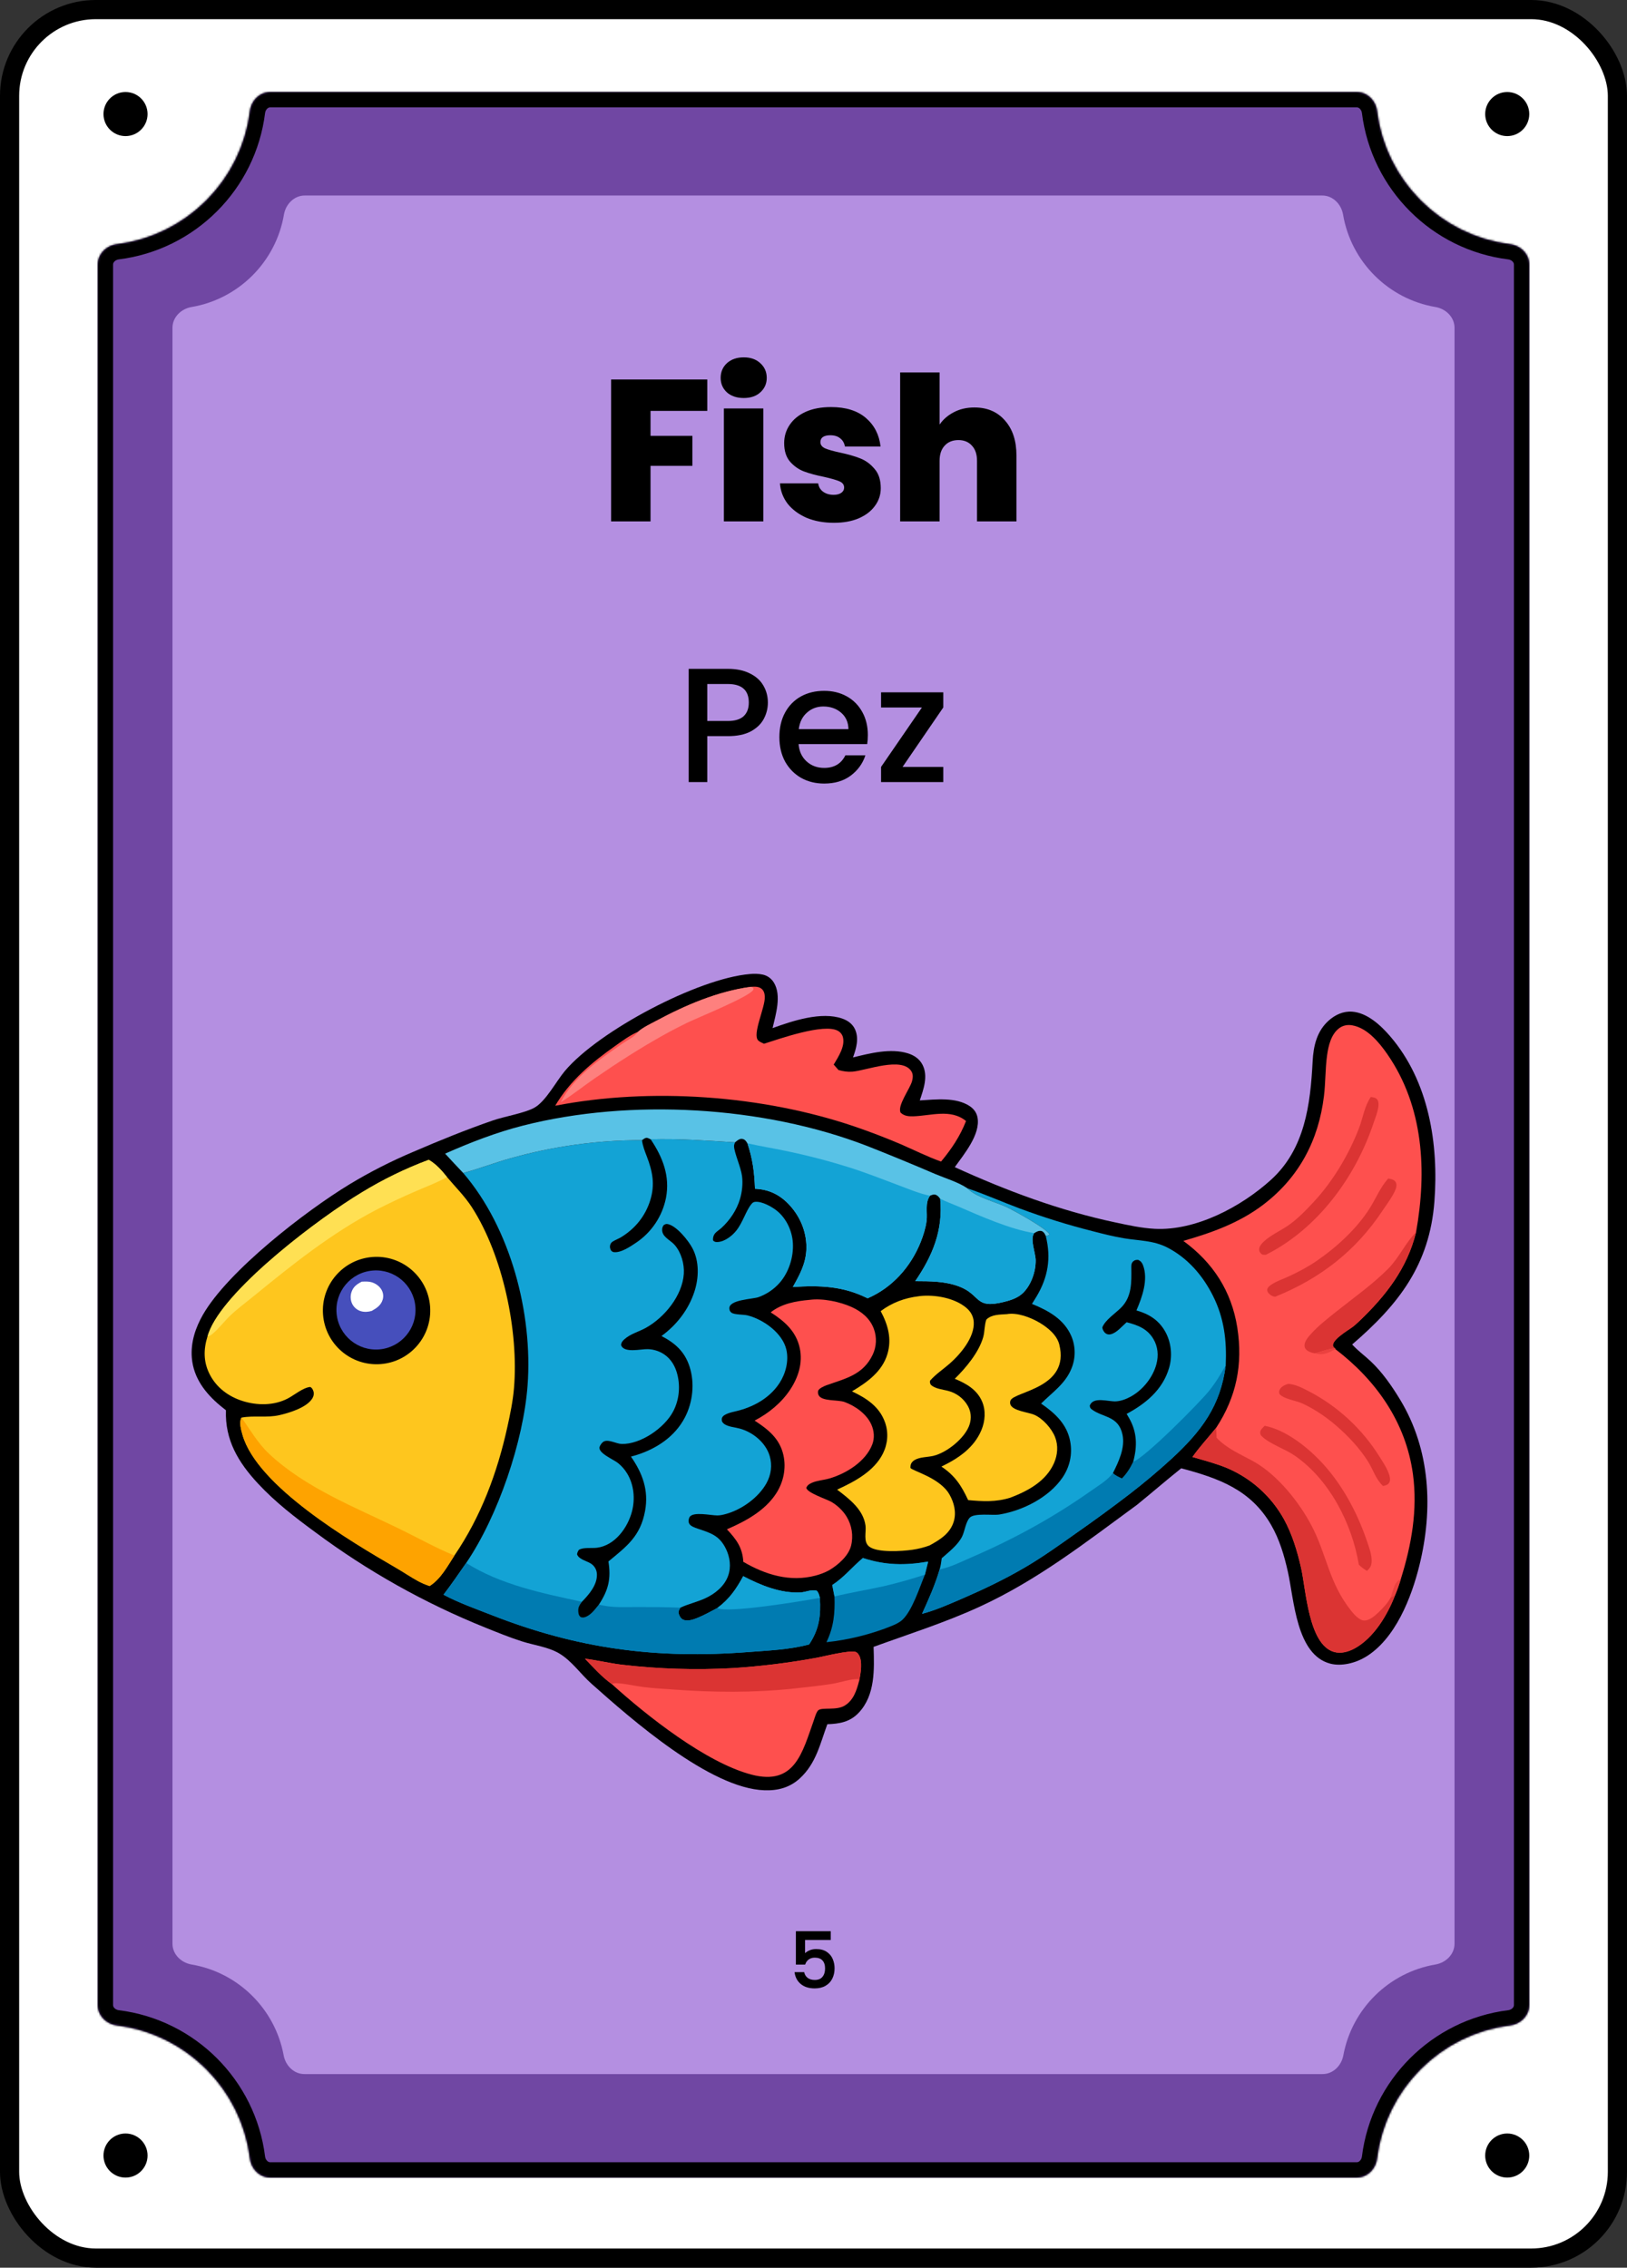 <svg width="849" height="1183" viewBox="0 0 849 1183" fill="none" xmlns="http://www.w3.org/2000/svg">
<rect x="0" y="0" width="849" height="1183" fill="#333333" stroke="none"/>
<rect x="5" y="5" width="839" height="1173" rx="45" fill="white"/>
<rect x="5" y="5" width="839" height="1173" rx="45" stroke="black" stroke-width="10"/>
<circle cx="786.5" cy="1124.5" r="11.5" fill="black"/>
<circle cx="786.5" cy="59.5" r="11.5" fill="black"/>
<path d="M77 1124.5C77 1130.85 71.851 1136 65.5 1136C59.149 1136 54 1130.85 54 1124.5C54 1118.15 59.149 1113 65.5 1113C71.851 1113 77 1118.15 77 1124.5Z" fill="black"/>
<path d="M77 59.5C77 65.851 71.851 71 65.5 71C59.149 71 54 65.851 54 59.5C54 53.149 59.149 48 65.5 48C71.851 48 77 53.149 77 59.5Z" fill="black"/>
<mask id="path-6-inside-1_97_6" fill="white">
<path d="M708 48C713.523 48 717.934 52.5 718.616 57.98C723.122 94.183 751.817 122.878 788.02 127.384C793.5 128.066 798 132.477 798 138V1046C798 1051.52 793.5 1055.93 788.02 1056.62C751.817 1061.12 723.122 1089.82 718.616 1126.02C717.934 1131.5 713.523 1136 708 1136H141C135.477 1136 131.066 1131.5 130.384 1126.02C125.878 1089.82 97.183 1061.12 60.98 1056.62C55.5 1055.93 51 1051.52 51 1046V138C51 132.477 55.5 128.066 60.98 127.384C97.183 122.878 125.878 94.183 130.384 57.98C131.066 52.5 135.477 48 141 48H708Z"/>
</mask>
<path d="M708 48C713.523 48 717.934 52.5 718.616 57.98C723.122 94.183 751.817 122.878 788.02 127.384C793.5 128.066 798 132.477 798 138V1046C798 1051.52 793.5 1055.93 788.02 1056.62C751.817 1061.12 723.122 1089.82 718.616 1126.02C717.934 1131.5 713.523 1136 708 1136H141C135.477 1136 131.066 1131.5 130.384 1126.02C125.878 1089.82 97.183 1061.12 60.98 1056.62C55.5 1055.93 51 1051.52 51 1046V138C51 132.477 55.5 128.066 60.98 127.384C97.183 122.878 125.878 94.183 130.384 57.98C131.066 52.5 135.477 48 141 48H708Z" fill="#7047A3"/>
<path d="M130.384 1126.02L138.322 1125.03L130.384 1126.02ZM718.616 1126.02L710.678 1125.03L718.616 1126.02ZM788.02 1056.62L789.008 1064.56L788.02 1056.62ZM718.616 57.98L726.555 56.992L718.616 57.98ZM718.616 57.98L710.678 58.968C715.635 98.806 747.194 130.365 787.032 135.322L788.02 127.384L789.008 119.445C756.44 115.392 730.608 89.56 726.555 56.992L718.616 57.98ZM798 138H790V1046H798H806V138H798ZM788.02 1056.62L787.032 1048.68C747.194 1053.64 715.635 1085.19 710.678 1125.03L718.616 1126.02L726.555 1127.01C730.608 1094.44 756.44 1068.61 789.008 1064.56L788.02 1056.62ZM708 1136V1128H141V1136V1144H708V1136ZM130.384 1126.02L138.322 1125.03C133.365 1085.19 101.806 1053.64 61.968 1048.68L60.98 1056.62L59.992 1064.56C92.56 1068.61 118.392 1094.44 122.445 1127.01L130.384 1126.02ZM51 1046H59V138H51H43V1046H51ZM60.98 127.384L61.968 135.322C101.806 130.365 133.365 98.806 138.322 58.968L130.384 57.98L122.445 56.992C118.392 89.56 92.56 115.392 59.992 119.445L60.98 127.384ZM141 48V56H708V48V40H141V48ZM130.384 57.98L138.322 58.968C138.438 58.039 138.872 57.231 139.427 56.696C139.954 56.189 140.494 56 141 56V48V40C130.84 40 123.547 48.133 122.445 56.992L130.384 57.98ZM51 138H59C59 137.494 59.189 136.954 59.696 136.427C60.231 135.872 61.039 135.438 61.968 135.322L60.98 127.384L59.992 119.445C51.133 120.547 43 127.84 43 138H51ZM60.98 1056.62L61.968 1048.68C61.039 1048.56 60.231 1048.13 59.696 1047.57C59.189 1047.05 59 1046.51 59 1046H51H43C43 1056.16 51.133 1063.45 59.992 1064.56L60.98 1056.62ZM141 1136V1128C140.494 1128 139.954 1127.81 139.427 1127.3C138.872 1126.77 138.438 1125.96 138.322 1125.03L130.384 1126.02L122.445 1127.01C123.547 1135.87 130.84 1144 141 1144V1136ZM718.616 1126.02L710.678 1125.03C710.562 1125.96 710.128 1126.77 709.573 1127.3C709.046 1127.81 708.506 1128 708 1128V1136V1144C718.16 1144 725.453 1135.87 726.555 1127.01L718.616 1126.02ZM798 1046H790C790 1046.51 789.811 1047.05 789.304 1047.57C788.769 1048.13 787.961 1048.56 787.032 1048.68L788.02 1056.62L789.008 1064.56C797.867 1063.45 806 1056.16 806 1046H798ZM788.02 127.384L787.032 135.322C787.961 135.438 788.769 135.872 789.304 136.427C789.811 136.954 790 137.494 790 138H798H806C806 127.84 797.867 120.547 789.008 119.445L788.02 127.384ZM718.616 57.98L726.555 56.992C725.453 48.133 718.16 40 708 40V48V56C708.506 56 709.046 56.189 709.573 56.696C710.128 57.231 710.562 58.039 710.678 58.968L718.616 57.98Z" fill="black" mask="url(#path-6-inside-1_97_6)"/>
<path d="M690 102C695.523 102 699.911 106.512 700.837 111.957C705.019 136.563 724.437 155.981 749.043 160.163C754.488 161.089 759 165.477 759 171V1014C759 1019.52 754.488 1023.91 749.043 1024.84C724.711 1028.97 705.454 1048 700.984 1072.22C699.993 1077.59 695.633 1082 690.175 1082H158.825C153.367 1082 149.007 1077.59 148.016 1072.22C143.546 1048 124.288 1028.97 99.957 1024.84C94.512 1023.91 90 1019.52 90 1014V171C90 165.477 94.512 161.089 99.957 160.163C124.563 155.981 143.981 136.563 148.163 111.957C149.089 106.512 153.477 102 159 102H690Z" fill="#B48FE1"/>
<path d="M400.685 366.52C400.685 369.523 399.977 372.357 398.56 375.02C397.143 377.683 394.877 379.865 391.76 381.565C388.643 383.208 384.648 384.03 379.775 384.03H369.065V408H359.375V348.925H379.775C384.308 348.925 388.133 349.718 391.25 351.305C394.423 352.835 396.775 354.932 398.305 357.595C399.892 360.258 400.685 363.233 400.685 366.52ZM379.775 376.125C383.458 376.125 386.207 375.303 388.02 373.66C389.833 371.96 390.74 369.58 390.74 366.52C390.74 360.06 387.085 356.83 379.775 356.83H369.065V376.125H379.775ZM452.852 383.435C452.852 385.192 452.738 386.778 452.512 388.195H416.727C417.01 391.935 418.398 394.938 420.892 397.205C423.385 399.472 426.445 400.605 430.072 400.605C435.285 400.605 438.968 398.423 441.122 394.06H451.577C450.16 398.367 447.582 401.908 443.842 404.685C440.158 407.405 435.568 408.765 430.072 408.765C425.595 408.765 421.572 407.773 418.002 405.79C414.488 403.75 411.712 400.917 409.672 397.29C407.688 393.607 406.697 389.357 406.697 384.54C406.697 379.723 407.66 375.502 409.587 371.875C411.57 368.192 414.318 365.358 417.832 363.375C421.402 361.392 425.482 360.4 430.072 360.4C434.492 360.4 438.43 361.363 441.887 363.29C445.343 365.217 448.035 367.937 449.962 371.45C451.888 374.907 452.852 378.902 452.852 383.435ZM442.737 380.375C442.68 376.805 441.405 373.943 438.912 371.79C436.418 369.637 433.33 368.56 429.647 368.56C426.303 368.56 423.442 369.637 421.062 371.79C418.682 373.887 417.265 376.748 416.812 380.375H442.737ZM470.973 400.095H492.223V408H459.753V400.095L481.088 369.07H459.753V361.165H492.223V369.07L470.973 400.095Z" fill="black"/>
<mask id="path-10-outside-2_97_6" maskUnits="userSpaceOnUse" x="414" y="1007" width="22" height="31" fill="black">
<rect fill="white" x="414" y="1007" width="22" height="31"/>
<path d="M433.2 1011.76H419.8V1019.72C420.36 1018.97 421.187 1018.35 422.28 1017.84C423.4 1017.33 424.587 1017.08 425.84 1017.08C428.08 1017.08 429.893 1017.56 431.28 1018.52C432.693 1019.48 433.693 1020.69 434.28 1022.16C434.893 1023.63 435.2 1025.17 435.2 1026.8C435.2 1028.77 434.813 1030.53 434.04 1032.08C433.293 1033.6 432.16 1034.8 430.64 1035.68C429.147 1036.56 427.307 1037 425.12 1037C422.213 1037 419.88 1036.28 418.12 1034.84C416.36 1033.4 415.307 1031.49 414.96 1029.12H419.4C419.693 1030.37 420.347 1031.37 421.36 1032.12C422.373 1032.84 423.64 1033.2 425.16 1033.2C427.053 1033.2 428.467 1032.63 429.4 1031.48C430.36 1030.33 430.84 1028.81 430.84 1026.92C430.84 1025 430.36 1023.53 429.4 1022.52C428.44 1021.48 427.027 1020.96 425.16 1020.96C423.853 1020.96 422.747 1021.29 421.84 1021.96C420.96 1022.6 420.32 1023.48 419.92 1024.6H415.6V1007.76H433.2V1011.76Z"/>
</mask>
<path d="M433.2 1011.76H419.8V1019.72C420.36 1018.97 421.187 1018.35 422.28 1017.84C423.4 1017.33 424.587 1017.08 425.84 1017.08C428.08 1017.08 429.893 1017.56 431.28 1018.52C432.693 1019.48 433.693 1020.69 434.28 1022.16C434.893 1023.63 435.2 1025.17 435.2 1026.8C435.2 1028.77 434.813 1030.53 434.04 1032.08C433.293 1033.6 432.16 1034.8 430.64 1035.68C429.147 1036.56 427.307 1037 425.12 1037C422.213 1037 419.88 1036.28 418.12 1034.84C416.36 1033.4 415.307 1031.49 414.96 1029.12H419.4C419.693 1030.37 420.347 1031.37 421.36 1032.12C422.373 1032.84 423.64 1033.2 425.16 1033.2C427.053 1033.2 428.467 1032.63 429.4 1031.48C430.36 1030.33 430.84 1028.81 430.84 1026.92C430.84 1025 430.36 1023.53 429.4 1022.52C428.44 1021.48 427.027 1020.96 425.16 1020.96C423.853 1020.96 422.747 1021.29 421.84 1021.96C420.96 1022.6 420.32 1023.48 419.92 1024.6H415.6V1007.76H433.2V1011.76Z" fill="black"/>
<path d="M433.2 1011.76V1012.06H433.5V1011.76H433.2ZM419.8 1011.76V1011.46H419.5V1011.76H419.8ZM419.8 1019.72H419.5V1020.62L420.04 1019.9L419.8 1019.72ZM422.28 1017.84L422.156 1017.57L422.154 1017.57L422.28 1017.84ZM431.28 1018.52L431.109 1018.77L431.111 1018.77L431.28 1018.52ZM434.28 1022.16L434.001 1022.27L434.003 1022.28L434.28 1022.16ZM434.04 1032.08L433.772 1031.95L433.771 1031.95L434.04 1032.08ZM430.64 1035.68L430.49 1035.42L430.488 1035.42L430.64 1035.68ZM418.12 1034.84L418.31 1034.61L418.12 1034.84ZM414.96 1029.12V1028.82H414.613L414.663 1029.16L414.96 1029.12ZM419.4 1029.12L419.692 1029.05L419.638 1028.82H419.4V1029.12ZM421.36 1032.12L421.182 1032.36L421.186 1032.36L421.36 1032.12ZM429.4 1031.48L429.17 1031.29L429.167 1031.29L429.4 1031.48ZM429.4 1022.52L429.18 1022.72L429.182 1022.73L429.4 1022.52ZM421.84 1021.96L422.016 1022.2L422.018 1022.2L421.84 1021.96ZM419.92 1024.6V1024.9H420.131L420.203 1024.7L419.92 1024.6ZM415.6 1024.6H415.3V1024.9H415.6V1024.6ZM415.6 1007.76V1007.46H415.3V1007.76H415.6ZM433.2 1007.76H433.5V1007.46H433.2V1007.76ZM433.2 1011.76V1011.46H419.8V1011.76V1012.06H433.2V1011.76ZM419.8 1011.76H419.5V1019.72H419.8H420.1V1011.76H419.8ZM419.8 1019.72L420.04 1019.9C420.563 1019.2 421.345 1018.6 422.406 1018.11L422.28 1017.84L422.154 1017.57C421.028 1018.09 420.157 1018.74 419.56 1019.54L419.8 1019.72ZM422.28 1017.84L422.404 1018.11C423.484 1017.62 424.628 1017.38 425.84 1017.38V1017.08V1016.78C424.545 1016.78 423.316 1017.04 422.156 1017.57L422.28 1017.84ZM425.84 1017.08V1017.38C428.039 1017.38 429.787 1017.85 431.109 1018.77L431.28 1018.52L431.451 1018.27C430 1017.27 428.121 1016.78 425.84 1016.78V1017.08ZM431.28 1018.52L431.111 1018.77C432.48 1019.7 433.439 1020.86 434.001 1022.27L434.28 1022.16L434.559 1022.05C433.948 1020.52 432.907 1019.26 431.449 1018.27L431.28 1018.52ZM434.28 1022.16L434.003 1022.28C434.601 1023.7 434.9 1025.21 434.9 1026.8H435.2H435.5C435.5 1025.13 435.186 1023.55 434.557 1022.04L434.28 1022.16ZM435.2 1026.8H434.9C434.9 1028.73 434.521 1030.45 433.772 1031.95L434.04 1032.08L434.308 1032.21C435.105 1030.62 435.5 1028.81 435.5 1026.8H435.2ZM434.04 1032.08L433.771 1031.95C433.051 1033.41 431.96 1034.57 430.49 1035.42L430.64 1035.68L430.79 1035.94C432.36 1035.03 433.535 1033.79 434.309 1032.21L434.04 1032.08ZM430.64 1035.68L430.488 1035.42C429.051 1036.27 427.267 1036.7 425.12 1036.7V1037V1037.3C427.346 1037.3 429.242 1036.85 430.792 1035.94L430.64 1035.68ZM425.12 1037V1036.7C422.263 1036.7 420.003 1035.99 418.31 1034.61L418.12 1034.84L417.93 1035.07C419.757 1036.57 422.164 1037.3 425.12 1037.3V1037ZM418.12 1034.84L418.31 1034.61C416.611 1033.22 415.593 1031.38 415.257 1029.08L414.96 1029.12L414.663 1029.16C415.02 1031.61 416.109 1033.58 417.93 1035.07L418.12 1034.84ZM414.96 1029.12V1029.42H419.4V1029.12V1028.82H414.96V1029.12ZM419.4 1029.12L419.108 1029.19C419.417 1030.51 420.11 1031.57 421.182 1032.36L421.36 1032.12L421.538 1031.88C420.583 1031.18 419.97 1030.24 419.692 1029.05L419.4 1029.12ZM421.36 1032.12L421.186 1032.36C422.261 1033.13 423.592 1033.5 425.16 1033.5V1033.2V1032.9C423.688 1032.9 422.486 1032.55 421.534 1031.88L421.36 1032.12ZM425.16 1033.2V1033.5C427.116 1033.5 428.627 1032.9 429.633 1031.67L429.4 1031.48L429.167 1031.29C428.306 1032.35 426.991 1032.9 425.16 1032.9V1033.2ZM429.4 1031.48L429.63 1031.67C430.646 1030.46 431.14 1028.86 431.14 1026.92H430.84H430.54C430.54 1028.76 430.074 1030.21 429.17 1031.29L429.4 1031.48ZM430.84 1026.92H431.14C431.14 1024.95 430.648 1023.4 429.618 1022.31L429.4 1022.52L429.182 1022.73C430.072 1023.67 430.54 1025.05 430.54 1026.92H430.84ZM429.4 1022.52L429.62 1022.32C428.587 1021.2 427.082 1020.66 425.16 1020.66V1020.96V1021.26C426.971 1021.26 428.293 1021.76 429.18 1022.72L429.4 1022.52ZM425.16 1020.96V1020.66C423.8 1020.66 422.628 1021.01 421.662 1021.72L421.84 1021.96L422.018 1022.2C422.865 1021.58 423.907 1021.26 425.16 1021.26V1020.96ZM421.84 1021.96L421.664 1021.72C420.73 1022.4 420.056 1023.33 419.637 1024.5L419.92 1024.6L420.203 1024.7C420.584 1023.63 421.19 1022.8 422.016 1022.2L421.84 1021.96ZM419.92 1024.6V1024.3H415.6V1024.6V1024.9H419.92V1024.6ZM415.6 1024.6H415.9V1007.76H415.6H415.3V1024.6H415.6ZM415.6 1007.76V1008.06H433.2V1007.76V1007.46H415.6V1007.76ZM433.2 1007.76H432.9V1011.76H433.2H433.5V1007.76H433.2Z" fill="black" mask="url(#path-10-outside-2_97_6)"/>
<path d="M369.07 197.975V214.355H339.46V227.375H361.3V243.02H339.46V272H318.88V197.975H369.07ZM388.132 207.635C384.492 207.635 381.552 206.655 379.312 204.695C377.142 202.665 376.057 200.145 376.057 197.135C376.057 194.055 377.142 191.5 379.312 189.47C381.552 187.44 384.492 186.425 388.132 186.425C391.702 186.425 394.572 187.44 396.742 189.47C398.982 191.5 400.102 194.055 400.102 197.135C400.102 200.145 398.982 202.665 396.742 204.695C394.572 206.655 391.702 207.635 388.132 207.635ZM398.317 213.095V272H377.737V213.095H398.317ZM435.132 272.735C429.812 272.735 425.052 271.86 420.852 270.11C416.722 268.29 413.432 265.84 410.982 262.76C408.602 259.61 407.272 256.075 406.992 252.155H426.942C427.222 254.045 428.097 255.515 429.567 256.565C431.037 257.615 432.857 258.14 435.027 258.14C436.707 258.14 438.037 257.79 439.017 257.09C439.997 256.39 440.487 255.48 440.487 254.36C440.487 252.89 439.682 251.805 438.072 251.105C436.462 250.405 433.802 249.635 430.092 248.795C425.892 247.955 422.392 247.01 419.592 245.96C416.792 244.91 414.342 243.195 412.242 240.815C410.212 238.435 409.197 235.215 409.197 231.155C409.197 227.655 410.142 224.505 412.032 221.705C413.922 218.835 416.687 216.56 420.327 214.88C424.037 213.2 428.482 212.36 433.662 212.36C441.362 212.36 447.417 214.25 451.827 218.03C456.237 221.81 458.792 226.78 459.492 232.94H440.907C440.557 231.05 439.717 229.615 438.387 228.635C437.127 227.585 435.412 227.06 433.242 227.06C431.562 227.06 430.267 227.375 429.357 228.005C428.517 228.635 428.097 229.51 428.097 230.63C428.097 232.03 428.902 233.115 430.512 233.885C432.122 234.585 434.712 235.32 438.282 236.09C442.552 237 446.087 238.015 448.887 239.135C451.757 240.255 454.242 242.075 456.342 244.595C458.512 247.045 459.597 250.405 459.597 254.675C459.597 258.105 458.582 261.185 456.552 263.915C454.592 266.645 451.757 268.815 448.047 270.425C444.407 271.965 440.102 272.735 435.132 272.735ZM508.46 212.57C515.18 212.57 520.5 214.845 524.42 219.395C528.41 223.875 530.405 229.965 530.405 237.665V272H509.825V240.395C509.825 237.035 508.95 234.41 507.2 232.52C505.45 230.56 503.105 229.58 500.165 229.58C497.085 229.58 494.67 230.56 492.92 232.52C491.17 234.41 490.295 237.035 490.295 240.395V272H469.715V194.3H490.295V221.495C492.115 218.835 494.565 216.7 497.645 215.09C500.795 213.41 504.4 212.57 508.46 212.57Z" fill="black"/>
<path d="M391.276 508.138C393.412 507.892 395.978 507.964 398.075 508.44C400.534 508.997 402.54 510.487 403.844 512.64C407.906 519.346 404.793 529.23 403.146 536.345C413.538 532.576 428.643 527.517 439.6 531.402C442.394 532.393 444.869 534.166 446.138 536.915C448.351 541.708 446.813 546.977 445.107 551.646C453.98 549.458 464.765 546.698 473.787 549.517C477.026 550.529 479.804 552.397 481.387 555.473C484.441 561.408 481.91 568.23 479.959 574.068C488.193 573.57 498.81 572.248 506.029 577.053C508.171 578.479 509.639 580.47 510.099 583.033C511.675 591.825 503.047 602.108 498.227 608.875C525.175 621.181 552.945 631.545 581.981 637.71C588.753 639.148 595.6 640.677 602.536 641.041C624.021 642.17 647.736 629.522 663.223 615.483C680.936 599.424 683.793 576.228 684.961 553.668C685.373 545.654 687.147 537.912 693.383 532.373C696.767 529.373 700.97 527.439 705.556 527.767C713.421 528.329 720.442 534.832 725.366 540.551C745.598 564.028 750.786 596.811 748.5 626.826C745.991 659.732 729.873 680.509 705.581 701.379C708.488 704.588 712.149 707.231 715.31 710.214C721.361 715.933 726.226 722.963 730.533 730.051C746.468 756.274 747.899 787.305 740.674 816.617C736.541 833.383 728.084 855.144 712.458 864.477C707.325 867.544 700.051 869.435 694.133 867.878C676.44 863.222 675.322 834.741 672.053 820.025C670.164 811.533 667.655 803.038 663.268 795.471C652.635 777.142 635.901 771.142 616.389 765.981C608.578 772.215 601.021 778.778 593.255 785.072C566.37 804.73 541.544 824.241 511.033 838.258C493.185 846.457 474.29 852.435 455.845 859.136C456.231 870.849 456.764 884.344 448.076 893.524C443.506 898.353 438.053 899.275 431.716 899.486C427.951 909.698 425.898 919.79 417.54 927.582C412.256 932.509 406.02 934.198 398.881 933.952C370.51 932.975 329.59 897.003 308.547 878.268C302.939 873.275 298.228 866.3 291.704 862.496C285.943 859.137 278.723 858.296 272.411 856.284C265.961 854.228 259.654 851.652 253.377 849.126C221.742 836.415 191.878 819.677 164.524 799.325C153.932 791.562 143.549 783.548 134.584 773.888C124.344 762.854 117.341 751.234 117.905 735.7C116.891 734.912 115.89 734.109 114.901 733.289C107.137 726.817 100.984 718.831 100.109 708.406C99.434 700.376 101.966 692.693 105.924 685.812C119.046 662.998 159.346 631.822 182.431 617.807C193.088 611.372 204.195 605.715 215.667 600.88C229.282 595.003 243.213 589.347 257.233 584.499C263.197 582.437 274.274 580.58 279.081 577.737C285.001 574.236 290.215 564.098 294.801 558.66C312.434 537.752 364.219 510.398 391.276 508.138Z" fill="black"/>
<path d="M335.003 594.805C335.494 594.453 336.111 593.929 336.674 593.715C337.768 593.3 338.568 593.898 339.529 594.345C354.318 593.926 368.805 595.033 383.541 595.955C383.296 596.602 383.008 597.33 383.04 598.032C383.201 601.642 386.624 608.84 387.224 613.653C387.703 617.5 387.25 621.739 386.158 625.448C384.449 631.256 380.927 636.475 376.497 640.569C375.389 641.593 373.67 642.582 372.838 643.811C372.194 644.764 371.886 646.101 372.143 647.216C373.027 647.912 373.422 648.009 374.611 647.927C378.265 647.676 382.073 644.696 384.252 641.934C387.664 637.611 389.214 631.714 392.04 628.221C392.608 627.519 393.06 627.087 393.979 626.978C397.614 626.547 403.235 629.731 405.903 632.051C410.56 636.1 413.354 642.276 413.734 648.396C414.188 655.702 411.631 663.816 406.748 669.307C403.766 672.656 399.989 675.2 395.764 676.705C392.727 677.777 380.267 677.966 380.594 682.665C380.657 683.569 380.934 684.211 381.662 684.769C383.159 685.918 387.912 685.694 389.934 686.184C398.2 688.188 408.337 695.36 410.342 704.088C411.683 709.922 410.009 716.491 406.807 721.436C402.007 728.849 394.135 733.472 385.77 735.768C383.351 736.431 380.316 736.859 378.169 738.17C376.905 738.941 376.4 739.833 376.725 741.319C376.883 742.042 377.698 742.759 378.309 743.113C380.558 744.412 383.467 744.568 385.952 745.238C392.856 747.1 399.571 752.566 401.637 759.561C403.07 764.417 402.381 769.418 399.934 773.813C395.751 781.326 386.95 787.588 378.736 789.832C377.291 790.226 375.822 790.568 374.319 790.576C371.044 790.595 361.636 788.407 359.841 791.432C359.292 792.356 359.155 793.668 359.561 794.67C360.152 796.131 362.551 796.933 363.932 797.404C370.737 799.719 375.332 800.926 378.77 807.918C380.919 812.29 381.615 817.411 379.956 822.064C378.013 827.519 373.107 831.466 367.986 833.813C363.785 835.738 359.203 836.738 355.003 838.699C354.519 839.61 353.839 840.654 354.137 841.72C354.485 842.967 355.185 844.319 356.395 844.914C358.576 845.985 361.685 844.937 363.783 844.091C367.401 842.634 370.873 840.681 374.322 838.869C380.564 834.276 384.18 828.995 387.826 822.275C396.931 827.006 407.22 831.276 417.716 830.744C420.541 830.6 423.394 829.024 426.204 829.876C427.239 830.887 427.452 832.221 427.82 833.575C428.417 842.755 427.485 850.003 422.212 857.861C411.986 860.607 401.026 861.028 390.513 861.835C342.278 865.539 301.416 860.146 256.346 842.46C248.001 839.186 239.354 836.148 231.439 831.925C235.559 826.533 239.391 820.929 243.268 815.361C259.933 790.857 273.134 751.821 275.297 722.763C278.086 685.307 266.442 640.703 241.711 611.93C249.989 609.712 258.024 606.594 266.282 604.286C288.641 597.967 311.768 594.776 335.003 594.805Z" fill="#13A3D5"/>
<path d="M231.439 831.925C235.559 826.533 239.391 820.929 243.268 815.361C261.132 826.725 283.202 831.2 303.653 835.611C302.169 837.538 301.411 838.939 301.824 841.44C301.99 842.439 302.248 842.989 303.022 843.635C304.334 844.032 305.236 843.781 306.436 843.134C308.968 841.77 310.753 839.225 312.536 837.035C318.916 838.892 326.51 838.312 333.114 838.347C340.414 838.385 347.708 838.371 355.003 838.699C354.519 839.61 353.839 840.654 354.137 841.72C354.485 842.967 355.185 844.32 356.395 844.914C358.576 845.985 361.685 844.937 363.783 844.091C367.401 842.634 370.873 840.681 374.322 838.869C380.564 834.276 384.18 828.995 387.826 822.275C396.931 827.006 407.22 831.276 417.716 830.744C420.541 830.601 423.394 829.024 426.204 829.876C427.239 830.887 427.452 832.221 427.82 833.575C428.417 842.755 427.485 850.003 422.212 857.861C411.986 860.607 401.026 861.028 390.513 861.835C342.278 865.54 301.416 860.146 256.346 842.46C248.001 839.186 239.354 836.148 231.439 831.925Z" fill="#007BB1"/>
<path d="M387.826 822.275C396.931 827.006 407.22 831.276 417.715 830.744C420.541 830.601 423.394 829.024 426.203 829.876C427.238 830.887 427.451 832.221 427.82 833.575C420.159 835.012 378.881 841.862 374.321 838.869C380.564 834.276 384.18 828.995 387.826 822.275Z" fill="#13A3D5"/>
<path d="M303.653 835.611C307.307 831.863 311.694 826.844 311.481 821.243C311.407 819.309 310.633 817.627 309.199 816.331C306.901 814.254 302.244 813.889 301.112 810.863C301.249 809.896 301.536 809.318 302.08 808.514C304.465 807.093 308.767 807.778 311.539 807.425C320.887 806.235 327.598 796.945 329.797 788.425C331.484 781.886 330.808 774.556 327.279 768.726C326.007 766.602 324.361 764.724 322.421 763.187C319.979 761.278 311.906 757.996 312.885 754.791C313.197 753.767 314.312 752.275 315.338 751.877C317.873 750.895 321.71 753.214 324.385 753.282C334.286 753.532 346.611 744.99 351.188 736.472C354.562 730.195 355.191 722.524 353.087 715.722C351.761 711.437 349.137 707.762 345.106 705.662C342.907 704.524 340.481 703.895 338.006 703.821C334.459 703.704 325.546 706.072 324.097 701.7C324.174 700.33 324.874 699.528 325.852 698.648C329.035 695.785 333.357 694.755 337.033 692.705C346.76 687.282 356.065 675.923 356.825 664.544C357.169 659.39 355.472 653.337 352.007 649.417C349.698 646.804 345.258 645.233 345.53 641.246C345.587 640.404 345.823 639.843 346.29 639.155C347.17 638.62 347.538 638.367 348.619 638.615C353.136 639.652 359.181 647.115 361.334 651.187C364.958 658.038 364.703 666.653 362.356 673.836C359.288 683.229 353.108 691.193 345.169 696.973C352.291 700.656 357.297 705.102 359.834 712.962C362.586 721.487 361.547 731.422 357.447 739.346C352.183 749.52 342.504 755.836 331.851 759.144C330.987 759.414 330.117 759.66 329.241 759.881C335.296 768.576 338.577 777.476 336.612 788.208C334.183 801.475 327.024 806.692 317.491 814.577C318.92 823.519 317.531 829.437 312.536 837.034C310.753 839.225 308.968 841.77 306.436 843.134C305.236 843.781 304.334 844.032 303.022 843.635C302.248 842.989 301.99 842.439 301.824 841.44C301.411 838.939 302.169 837.538 303.653 835.611Z" fill="black"/>
<path d="M335.003 594.805C335.494 594.453 336.111 593.929 336.674 593.715C337.768 593.3 338.568 593.898 339.529 594.345C345.773 603.633 349.724 613.502 347.514 624.952C345.618 634.451 340.047 642.818 332.014 648.229C329.025 650.252 323.777 653.836 320.066 653.171C319.634 653.093 319.274 652.718 318.924 652.457C318.441 651.616 318.134 650.752 318.34 649.765C318.542 648.796 318.985 648.14 319.83 647.631C321.272 646.763 322.88 646.187 324.33 645.287C331.573 640.789 336.782 634.309 339.319 626.137C341.892 617.85 340.496 611.05 337.492 603.214C336.438 600.466 335.358 597.751 335.003 594.805Z" fill="black"/>
<path d="M223.728 605.042C227.657 607.343 230.468 610.558 233.278 614.064C237.642 619.248 242.59 624.13 246.266 629.841C262.45 654.979 270.723 694.544 268.209 724.16C267.63 730.972 266.236 737.686 264.768 744.354C259.499 768.294 250.997 791.163 237.112 811.497C233.463 817.106 229.957 823.766 224.171 827.401C222.048 826.68 220.009 825.839 218.042 824.756C214.183 822.63 210.514 820.136 206.702 817.922C182.941 804.121 134.223 775.397 126.544 748.531C125.825 746.015 124.655 741.977 126.018 739.538C132.63 738.296 139.236 739.765 145.896 738.229C151.153 737.016 160.265 734.214 163.055 729.392C163.646 728.372 163.947 727.142 163.607 725.986C163.305 724.96 162.872 724.047 161.903 723.545C158.178 723.862 153.607 727.748 150.25 729.519C143.039 733.322 134.216 733.293 126.537 730.856C119.278 728.552 113.025 723.94 109.491 717.095C106.096 710.519 106.145 703.969 108.319 697.04C108.725 695.728 109.211 694.413 109.779 693.163C120.092 670.458 166.75 635.311 188.669 622.12C199.781 615.317 211.522 609.598 223.728 605.042Z" fill="#FEC61E"/>
<path d="M224.171 827.401C222.048 826.68 220.009 825.839 218.043 824.756C214.183 822.63 210.515 820.136 206.702 817.922C182.941 804.121 134.224 775.397 126.544 748.531C125.825 746.015 124.655 741.977 126.018 739.538C130.598 745.938 134.499 752.849 140.275 758.286C159.24 776.138 185.17 786.265 208.3 797.497C217.889 802.155 227.248 807.44 237.112 811.497C233.463 817.106 229.957 823.766 224.171 827.401Z" fill="#FEA300"/>
<path d="M223.728 605.042C227.657 607.343 230.468 610.558 233.278 614.064C228.201 616.89 222.668 618.968 217.334 621.266C210.139 624.347 203.054 627.68 196.093 631.259C172.977 643.349 152.344 659.835 132.228 676.296C128.185 679.604 123.739 682.839 119.992 686.464C116.873 689.481 114.21 693.081 110.88 695.863C110.111 696.505 109.36 697.039 108.319 697.04C108.725 695.728 109.211 694.413 109.779 693.163C120.092 670.458 166.75 635.311 188.669 622.12C199.781 615.317 211.522 609.598 223.728 605.042Z" fill="#FFE053"/>
<path d="M194.249 655.757C209.703 654.51 223.23 666.058 224.427 681.52C225.625 696.982 214.037 710.476 198.575 711.624C183.182 712.768 169.765 701.241 168.573 685.848C167.381 670.455 178.863 656.998 194.249 655.757Z" fill="black"/>
<path d="M194.55 662.811C205.84 661.909 215.748 670.276 216.749 681.561C217.75 692.845 209.472 702.827 198.199 703.929C186.786 705.043 176.654 696.636 175.64 685.211C174.626 673.786 183.12 663.725 194.55 662.811Z" fill="#464FBC"/>
<path d="M188.769 668.617C190.387 668.544 192.137 668.441 193.716 668.864C195.911 669.451 198.033 670.909 199.133 672.92C199.993 674.461 200.196 676.284 199.697 677.977C198.813 680.95 196.546 682.442 193.984 683.869C192.237 684.413 190.158 684.555 188.388 684.04C186.435 683.483 184.798 682.147 183.861 680.345C182.883 678.471 182.731 676.203 183.366 674.197C184.289 671.284 186.174 669.938 188.769 668.617Z" fill="white"/>
<path d="M617.482 647.346C632.477 643.049 646.862 637.886 659.368 628.321C677.916 614.134 688.081 594.83 690.869 571.756C691.718 564.738 691.525 557.621 692.484 550.616C693.159 545.649 694.58 539.503 698.858 536.349C700.806 534.913 703.166 534.482 705.521 534.874C713.337 536.174 719.592 543.685 723.89 549.88C742.92 577.313 744.644 610.988 738.911 642.882C734.275 661.693 723.195 675.91 709.427 689.074C708.189 690.258 706.942 691.406 705.566 692.429C703.613 693.88 693.721 699.628 695.882 702.708C696.091 703.003 696.444 703.256 696.727 703.48L696.856 703.839C718.161 720.096 733.639 742.046 737.301 769.056C739.825 787.661 736.536 806.041 730.966 823.789C730.106 826.637 729.157 829.372 728.009 832.119C724.02 842.496 716.899 854.471 706.873 859.948C703.608 861.733 699.628 862.854 695.957 861.734C682.785 857.717 681.508 829.315 678.919 817.894C676.962 809.237 674.293 800.393 670.01 792.577C663.352 780.55 652.834 771.117 640.159 765.797C634.385 763.41 628.229 761.84 622.242 760.085C625.983 754.778 630.525 749.903 634.614 744.852C645.212 728.682 648.64 711.73 645.649 692.626C642.663 673.548 632.954 658.659 617.482 647.346Z" fill="#FE504E"/>
<path d="M622.242 760.085C625.983 754.778 630.524 749.903 634.614 744.852L634.822 750.019C640.283 755.85 647.457 758.665 654.294 762.503C666.587 769.409 677.831 783.471 684.335 795.785C692.404 811.055 693.368 825.813 705.243 840.531C706.604 842.216 709.218 845.15 711.538 845.363C714.39 845.624 717.361 842.997 719.279 841.183C721.56 839.026 724.283 836.169 725.704 833.361L728.009 832.119C724.019 842.496 716.899 854.471 706.873 859.948C703.608 861.733 699.628 862.854 695.956 861.734C682.785 857.717 681.508 829.315 678.919 817.894C676.961 809.237 674.293 800.393 670.01 792.577C663.352 780.55 652.834 771.117 640.159 765.797C634.385 763.41 628.229 761.84 622.242 760.085Z" fill="#DB3433"/>
<path d="M738.911 642.882C734.275 661.693 723.195 675.91 709.427 689.074C708.19 690.258 706.942 691.406 705.566 692.429C703.613 693.879 693.721 699.628 695.882 702.708C696.091 703.003 696.444 703.256 696.727 703.48C693.11 703.499 689.542 705.193 686.044 706.008C684.579 705.71 682.909 705.272 681.776 704.239C681.041 703.57 680.698 702.803 680.728 701.806C680.792 699.643 682.616 697.51 683.997 695.975C687.838 691.709 692.479 688.077 696.95 684.507C706.088 677.215 716.124 670.168 724.372 661.877C730.151 656.071 733.366 648.302 738.911 642.882Z" fill="#DB3433"/>
<path d="M725.704 833.361C726.33 831.587 726.782 829.75 727.438 827.983C728.178 825.979 728.968 824.71 730.966 823.789C730.106 826.637 729.157 829.372 728.01 832.119L725.704 833.361Z" fill="#EB413F"/>
<path d="M686.044 706.008C689.542 705.193 693.109 703.499 696.727 703.48L696.856 703.839C692.861 705.888 690.665 707.195 686.044 706.008Z" fill="#EB413F"/>
<path d="M715.304 572.285C715.856 572.357 716.407 572.425 716.949 572.551C717.804 572.749 718.489 573.209 718.907 573.998C720.372 576.795 717.714 582.93 716.795 585.702C707.424 613.983 687.584 641.029 660.654 654.547C659.914 654.681 659.348 654.589 658.617 654.459C657.822 653.827 657.216 653.249 657.062 652.195C656.804 650.429 658.403 648.691 659.601 647.576C663.049 644.365 667.998 642.15 671.923 639.497C676.832 636.177 681.279 631.552 685.314 627.238C695.46 616.403 703.817 602.4 709.138 588.58C711.245 583.12 711.941 577.203 715.304 572.285Z" fill="#DB3433"/>
<path d="M659.934 743.81C670.472 745.817 681.289 754.225 688.568 761.744C699.887 773.438 708.04 788.504 713.247 803.828C714.4 807.215 715.861 810.891 715.762 814.518C715.697 816.856 714.952 817.948 713.317 819.506C711.682 818.552 710.41 817.592 709.069 816.251C705.476 794.8 693.765 771.84 675.496 759.287C670.542 755.886 662.503 753.251 658.513 749.327C657.832 748.657 657.599 748.264 657.599 747.314C657.604 745.897 659.01 744.756 659.934 743.81Z" fill="#DB3433"/>
<path d="M724.372 614.838C724.954 614.876 725.495 614.993 726.052 615.154C727.065 615.449 727.92 615.892 728.392 616.886C728.899 617.955 728.69 619.321 728.278 620.383C726.807 624.157 723.707 628.133 721.436 631.558C707.459 652.654 688.792 667.052 665.434 676.472C664.461 676.373 663.685 676.102 662.905 675.496C662.12 674.89 661.33 674.114 661.256 673.07C661.166 671.743 662.488 670.814 663.477 670.136C666.085 668.347 669.394 667.294 672.266 665.977C677.419 663.614 682.402 660.98 687.078 657.768C697.527 650.594 708.185 640.867 714.932 630.025C717.983 625.119 720.239 619.574 724.064 615.192L724.372 614.838Z" fill="#DB3433"/>
<path d="M672.221 721.922C675.978 722.183 679.55 724.013 682.844 725.729C698.038 733.602 710.828 745.422 719.876 759.948C721.724 762.866 723.945 766.166 724.944 769.486C725.326 770.758 725.624 772.347 724.879 773.545C724.188 774.659 722.882 774.976 721.684 775.204C717.804 771.542 716.621 766.807 713.868 762.445C709.556 755.61 703.772 749.408 697.696 744.116C692.26 739.381 686.183 735.198 679.625 732.172C676.33 730.65 669.995 729.879 667.7 727.277C667.447 726.441 667.307 725.99 667.695 725.128C668.53 723.264 670.423 722.512 672.221 721.922Z" fill="#DB3433"/>
<path d="M504.859 619.943C514.03 623.019 522.97 627.032 532.046 630.408C544.603 635.084 557.406 639.067 570.399 642.341C575.696 643.714 581.077 645.07 586.478 645.975C594.428 647.309 601.91 647.041 609.289 650.881C619.882 656.395 627.713 665.509 632.994 676.091C638.822 687.767 640.179 699.337 639.608 712.241C636.91 733.418 626.923 746.597 611.535 760.834C604.449 767.326 597.086 773.515 589.474 779.385C580.342 786.391 571.05 793.188 561.609 799.77C552.789 806.027 543.968 812.341 534.62 817.798C524.222 823.869 513.436 829.038 502.394 833.818C495.463 836.817 488.446 839.949 481.137 841.904C484.591 834.296 487.966 826.792 490.316 818.752C490.907 816.842 491.139 814.867 491.417 812.894C495.013 809.7 500.04 805.838 502.119 801.418C503.432 798.625 503.903 794.215 505.898 791.875C508.275 789.087 517.872 790.695 521.549 790.081C533.683 788.054 547.281 781.214 554.373 770.901C558.233 765.287 559.703 758.623 558.445 751.909C556.755 742.886 550.456 737.171 543.264 732.211C549.108 726.369 555.887 721.927 559.101 713.95C561.34 708.54 561.324 702.461 559.058 697.062C555.256 688.174 546.993 683.691 538.496 680.221C539.273 678.993 540.038 677.758 540.79 676.515C546.883 666.394 548.578 656.334 545.719 644.829C546.495 644.658 547.048 644.473 547.749 644.101C546.916 641.277 528.607 631.232 525.16 629.643C519.286 626.934 509.265 624.515 504.859 619.943Z" fill="#13A3D5"/>
<path d="M591.322 762.612C598.02 759.971 625.75 731.944 630.743 725.796C634.207 721.53 636.929 717.03 639.608 712.241C636.91 733.418 626.923 746.597 611.535 760.834C604.449 767.326 597.086 773.515 589.474 779.385C580.342 786.391 571.05 793.188 561.609 799.77C552.789 806.027 543.968 812.341 534.62 817.798C524.222 823.869 513.436 829.038 502.394 833.818C495.463 836.817 488.446 839.949 481.137 841.904C484.591 834.296 487.966 826.792 490.316 818.752C496.249 817.532 501.659 814.705 507.182 812.318C529.193 802.805 549.632 791.617 569.237 777.79C573.137 775.04 577.857 772.302 580.759 768.469C582.1 769.785 583.775 770.477 585.454 771.273C588.073 768.59 589.698 765.943 591.322 762.612Z" fill="#007BB1"/>
<path d="M587.894 689.783C585.489 691.855 582.806 695.26 579.661 696.047C578.707 696.285 577.773 696.183 576.963 695.597C576.014 694.908 575.328 693.663 575.199 692.508C576.685 688.559 582.259 685.016 585.206 681.965C590.647 676.333 590.428 668.967 590.353 661.76C590.339 660.319 590.209 658.961 591.412 657.959C592.276 657.24 592.902 657.247 593.951 657.252C595.272 657.867 595.953 658.703 596.465 660.069C599.282 667.55 595.993 676.717 593.012 683.627C599.53 685.453 604.713 688.692 608.072 694.733C611.232 700.415 611.873 707.463 610.034 713.678C606.69 725.017 597.881 732.249 587.894 737.595C588.321 738.294 588.734 738.998 589.136 739.707C593.414 747.156 593.503 754.487 591.322 762.612C589.698 765.943 588.073 768.59 585.454 771.273C583.775 770.476 582.1 769.785 580.759 768.469C583.76 762.481 587.188 755.252 585.738 748.41C583.656 738.562 575.626 739.614 569.793 735.319C568.934 734.687 568.814 734.373 568.65 733.354C570.345 728.306 578.458 731.345 582.463 731.05C585.216 730.847 587.963 729.761 590.348 728.409C596.485 724.928 601.622 718.482 603.441 711.644C604.628 707.176 604.251 702.539 601.871 698.525C598.676 693.13 593.643 691.259 587.894 689.783Z" fill="black"/>
<path d="M232.268 601.832C245.382 596.02 259.007 590.737 272.922 587.198C328.897 572.962 398.317 576.908 452.324 597.758C464.293 602.47 476.188 607.369 488.004 612.451C493.373 614.706 500.077 616.709 504.859 619.943C509.265 624.515 519.286 626.935 525.16 629.643C528.606 631.232 546.916 641.278 547.749 644.101C547.048 644.473 546.495 644.658 545.719 644.829C545.597 644.538 545.473 644.247 545.326 643.968C544.929 643.213 544.268 642.387 543.396 642.188C542.023 641.876 540.824 642.643 539.677 643.28C537.335 646.349 540.379 653.593 540.433 657.405C540.516 663.291 538.142 670.212 533.923 674.406C531.262 677.052 527.598 678.257 524.035 679.151C508.259 683.112 512.103 675.418 500.236 671.034C492.941 668.339 485.251 668.394 477.592 668.353C486.7 655.03 492.165 641.799 490.619 625.388C490.004 624.585 489.364 623.723 488.39 623.341C487.291 622.91 486.317 623.363 485.295 623.786C482.547 627.496 484.075 632.682 483.496 636.987C482.993 640.727 481.807 644.507 480.408 648.004C475.258 660.868 465.563 671.792 452.728 677.296C439.851 670.848 427.836 670.51 413.723 671.386C417.171 665.303 420.333 659.485 420.745 652.326C421.244 643.639 417.954 635.185 412.109 628.799C407.081 623.305 401.372 620.484 393.96 620.156C393.682 611.783 392.727 604.393 390.021 596.439C389.796 596.09 389.571 595.736 389.323 595.404C388.744 594.631 388.083 594.199 387.127 594.12C385.731 594.005 384.565 595.147 383.542 595.956C368.805 595.033 354.318 593.926 339.529 594.345C338.568 593.898 337.768 593.3 336.674 593.715C336.111 593.929 335.494 594.454 335.003 594.805C311.768 594.776 288.642 597.967 266.282 604.286C258.024 606.594 249.989 609.712 241.711 611.93C238.56 608.57 235.358 605.247 232.268 601.832Z" fill="#59C2E6"/>
<path d="M390.021 596.439C396.506 597.908 403.089 598.963 409.599 600.328C421.034 602.681 432.342 605.614 443.479 609.117C452.253 611.902 460.785 615.292 469.401 618.523C474.477 620.428 479.99 622.753 485.295 623.786C482.547 627.496 484.075 632.682 483.496 636.987C482.993 640.727 481.807 644.507 480.408 648.004C475.258 660.868 465.563 671.792 452.728 677.296C439.851 670.848 427.836 670.51 413.723 671.386C417.171 665.303 420.333 659.485 420.745 652.326C421.243 643.639 417.954 635.185 412.109 628.799C407.081 623.305 401.372 620.484 393.96 620.156C393.682 611.783 392.727 604.393 390.021 596.439Z" fill="#13A3D5"/>
<path d="M490.62 625.388C493.844 626.95 497.229 628.178 500.516 629.605C511.709 634.465 527.722 641.503 539.677 643.28C537.335 646.349 540.379 653.593 540.433 657.405C540.517 663.291 538.142 670.212 533.923 674.406C531.263 677.052 527.598 678.257 524.036 679.151C508.26 683.112 512.103 675.418 500.236 671.034C492.941 668.339 485.251 668.394 477.592 668.353C486.7 655.03 492.166 641.799 490.62 625.388Z" fill="#13A3D5"/>
<path d="M391.847 514.804C393.705 514.692 395.861 514.551 397.394 515.824C398.644 516.862 399.018 518.37 399.091 519.929C399.353 525.55 392.335 539.731 395.706 542.836C396.486 543.555 397.702 544.034 398.651 544.505C406.658 542.001 429.909 533.68 437.242 537.755C438.53 538.471 439.493 539.664 439.857 541.096C441.078 545.891 437.395 551.431 435.045 555.369L437.537 558.212C440.008 558.893 442.222 559.265 444.793 559.065C451.932 558.508 470.694 551.013 475.587 558.889C476.564 560.462 476.388 562.33 475.92 564.036C474.821 568.032 468.056 576.957 469.975 580.455C471.789 582.184 474.059 582.425 476.46 582.36C485.645 582.112 496.142 578.253 504.097 584.822C500.914 592.875 496.573 599.334 491.058 605.973C483.94 603.42 477.173 600.022 470.246 597.007C462.208 593.573 454.043 590.442 445.769 587.622C397.773 571.332 339.406 567.176 289.729 576.84C297.44 563.698 308.875 554.196 321.192 545.511C324.853 542.929 328.756 540.015 332.907 538.279C335.469 535.975 339.314 534.221 342.336 532.598C357.642 524.377 374.53 517.138 391.847 514.804Z" fill="#FE504E"/>
<path d="M332.907 538.279C335.468 535.975 339.314 534.221 342.336 532.598C357.642 524.377 374.53 517.138 391.847 514.804L393.035 515.327C393.159 515.928 393.317 515.99 392.948 516.543C390.546 520.144 364.479 530.745 358.574 533.545C354.349 535.599 350.184 537.774 346.084 540.067C333.859 546.884 321.972 554.539 310.451 562.479C304.514 566.572 298.761 571.208 292.644 575C299.248 561.806 313.004 552.644 324.794 544.411C327.469 542.543 331.023 541.006 332.907 538.279Z" fill="#FE807E"/>
<path d="M422.56 678.097C429.271 677.196 438.233 679.067 444.375 681.833C449.565 684.169 454.002 687.795 456.008 693.267C457.615 697.656 457.39 702.506 455.384 706.726C450.311 717.382 441.012 719.141 431.22 722.682C430.052 723.105 427.445 724.264 426.962 725.466C426.675 726.183 426.866 727.259 427.222 727.921C428.949 731.137 437.218 730.148 440.621 731.369C446.202 733.372 452.144 737.564 454.656 743.093C456.149 746.379 456.473 750.191 455.151 753.589C451.718 762.42 441.675 768.698 432.829 771.278C429.823 772.155 426.455 772.3 423.592 773.571C422.35 774.122 421.271 774.804 420.763 776.121C420.873 778.72 431.727 782.188 434.07 783.636C437.137 785.533 439.809 788.034 441.716 791.107C444.535 795.689 445.393 801.213 444.096 806.434C442.711 811.785 437.187 816.519 432.639 819.18C430.407 820.403 427.959 821.324 425.501 821.966C412.194 825.44 399.386 821.506 387.879 814.779C387.438 807.269 384.255 803.114 379.324 797.797C388.946 793.66 399.147 788.157 405.005 779.112C408.796 773.259 410.314 766.118 408.833 759.266C406.937 750.497 400.879 745.74 393.764 741.088C400.971 737.378 407.772 731.818 412.268 725.042C416.544 718.597 418.988 711.069 417.344 703.342C415.472 694.534 409.401 689.249 402.154 684.623C408.015 680.005 415.339 678.734 422.56 678.097Z" fill="#FE504E"/>
<path d="M479.476 676.215C479.647 676.187 479.818 676.155 479.991 676.136C487.843 675.284 498.085 677.068 504.226 682.244C506.501 684.161 507.931 686.62 508.118 689.62C508.619 697.661 501.237 706.402 495.457 711.455C492.054 714.428 488.307 716.847 485.316 720.285C485.152 721.171 485.284 721.546 485.676 722.347C487.827 724.558 492.1 724.85 494.982 725.65C499.265 726.838 502.938 729.629 505.101 733.558C506.71 736.482 506.967 739.788 505.998 742.964C503.843 750.024 494.142 757.837 486.995 759.502C483.932 760.215 480.019 760.044 477.276 761.657C476.263 762.252 475.415 763.192 475.189 764.375C475.148 764.587 475.018 765.628 475.119 765.805C476 767.339 490.412 770.841 495.423 779.6C497.831 783.81 499.1 788.793 497.743 793.557C495.925 799.94 490.479 803.262 485.021 806.247C482.114 807.299 479.216 808.024 476.159 808.471C470.866 809.245 457.662 810.171 453.471 806.74C450.383 804.211 452.097 799.261 451.631 795.834C450.489 787.442 443.081 781.879 436.823 777.103C445.863 772.964 456.143 767.544 460.749 758.241C463.266 753.156 463.725 747.391 461.826 742.023C458.904 733.763 452.115 729.41 444.58 725.836C452.391 721.187 460.265 715.626 463.042 706.474C465.468 698.474 463.365 691.103 459.563 683.984C465.501 679.52 472.138 677.093 479.476 676.215Z" fill="#FEC61E"/>
<path d="M305.248 865.32C311.684 866.088 318.006 867.667 324.449 868.444C343.604 870.69 362.917 871.288 382.175 870.235C397.018 869.294 411.793 867.471 426.42 864.777C430.214 864.04 443.019 860.811 446.464 861.763C446.987 861.908 447.588 862.522 447.896 862.944C450.382 866.358 449.088 873.117 448.306 876.882C447.006 881.872 445.406 887.002 440.705 889.821C436.427 892.387 429.2 890.601 427.096 892.13C426.015 892.915 425.146 896.1 424.687 897.394C418.651 914.386 414.741 931.723 392.09 925.767C368.416 919.541 337.545 895.14 319.206 878.51C313.981 874.77 309.694 869.924 305.248 865.32Z" fill="#FE504E"/>
<path d="M305.248 865.32C311.684 866.088 318.006 867.667 324.449 868.444C343.604 870.69 362.917 871.288 382.175 870.235C397.018 869.294 411.793 867.471 426.42 864.777C430.214 864.04 443.019 860.811 446.464 861.763C446.987 861.908 447.588 862.522 447.896 862.944C450.382 866.358 449.088 873.117 448.306 876.882L447.968 875.972C444.301 875.682 438.271 877.775 434.437 878.385C427.736 879.451 420.941 880.161 414.195 880.883C393.271 883.12 372.431 882.927 351.467 881.4C346.159 881.014 340.747 880.739 335.472 880.049C331.148 879.483 326.795 878.412 322.447 878.127C321.311 878.053 320.255 877.984 319.206 878.51C313.981 874.77 309.694 869.924 305.248 865.32Z" fill="#DB3433"/>
<path d="M525.413 685.557C530.815 684.588 537.822 687.266 542.452 690.012C546.696 692.529 551.507 696.392 552.763 701.421C558.416 724.054 529.771 725.738 527.343 730.496C527.021 731.128 527 732.049 527.255 732.716C528.52 736.029 536.508 736.719 539.593 738.015C544.093 739.906 548.795 745.189 550.566 749.722C552.309 754.183 551.885 759.078 549.948 763.402C545.734 772.813 536.321 777.851 527.156 781.327C519.718 783.654 512.824 783.271 505.195 782.571C501.686 774.992 498.298 769.797 491.236 765.077C500.004 760.871 508.269 755.343 512.146 745.989C514.059 741.374 514.475 735.925 512.518 731.253C509.883 724.964 504.209 721.749 498.215 719.279C503.983 713.634 510.788 705.518 513.044 697.603C513.897 694.613 513.63 691.286 514.705 688.377C517.527 685.655 521.737 685.813 525.413 685.557Z" fill="#FEC61E"/>
<path d="M450.279 812.771C462.001 816.599 472.264 816.735 484.341 814.642L482.639 821.457C479.897 828.063 476.099 840.037 470.985 844.931C469.479 846.372 467.441 847.328 465.538 848.116C455.111 852.432 442.494 855.575 431.257 856.697C435.08 848.758 435.753 841.486 435.441 832.842L434.277 826.879C440.498 822.823 444.678 817.453 450.279 812.771Z" fill="#007BB1"/>
<path d="M450.279 812.771C462.001 816.599 472.263 816.735 484.341 814.642L482.639 821.457C475.567 823.798 468.393 825.814 461.137 827.498C452.599 829.398 443.94 830.774 435.441 832.842L434.277 826.879C440.497 822.823 444.678 817.453 450.279 812.771Z" fill="#13A3D5"/>
</svg>
